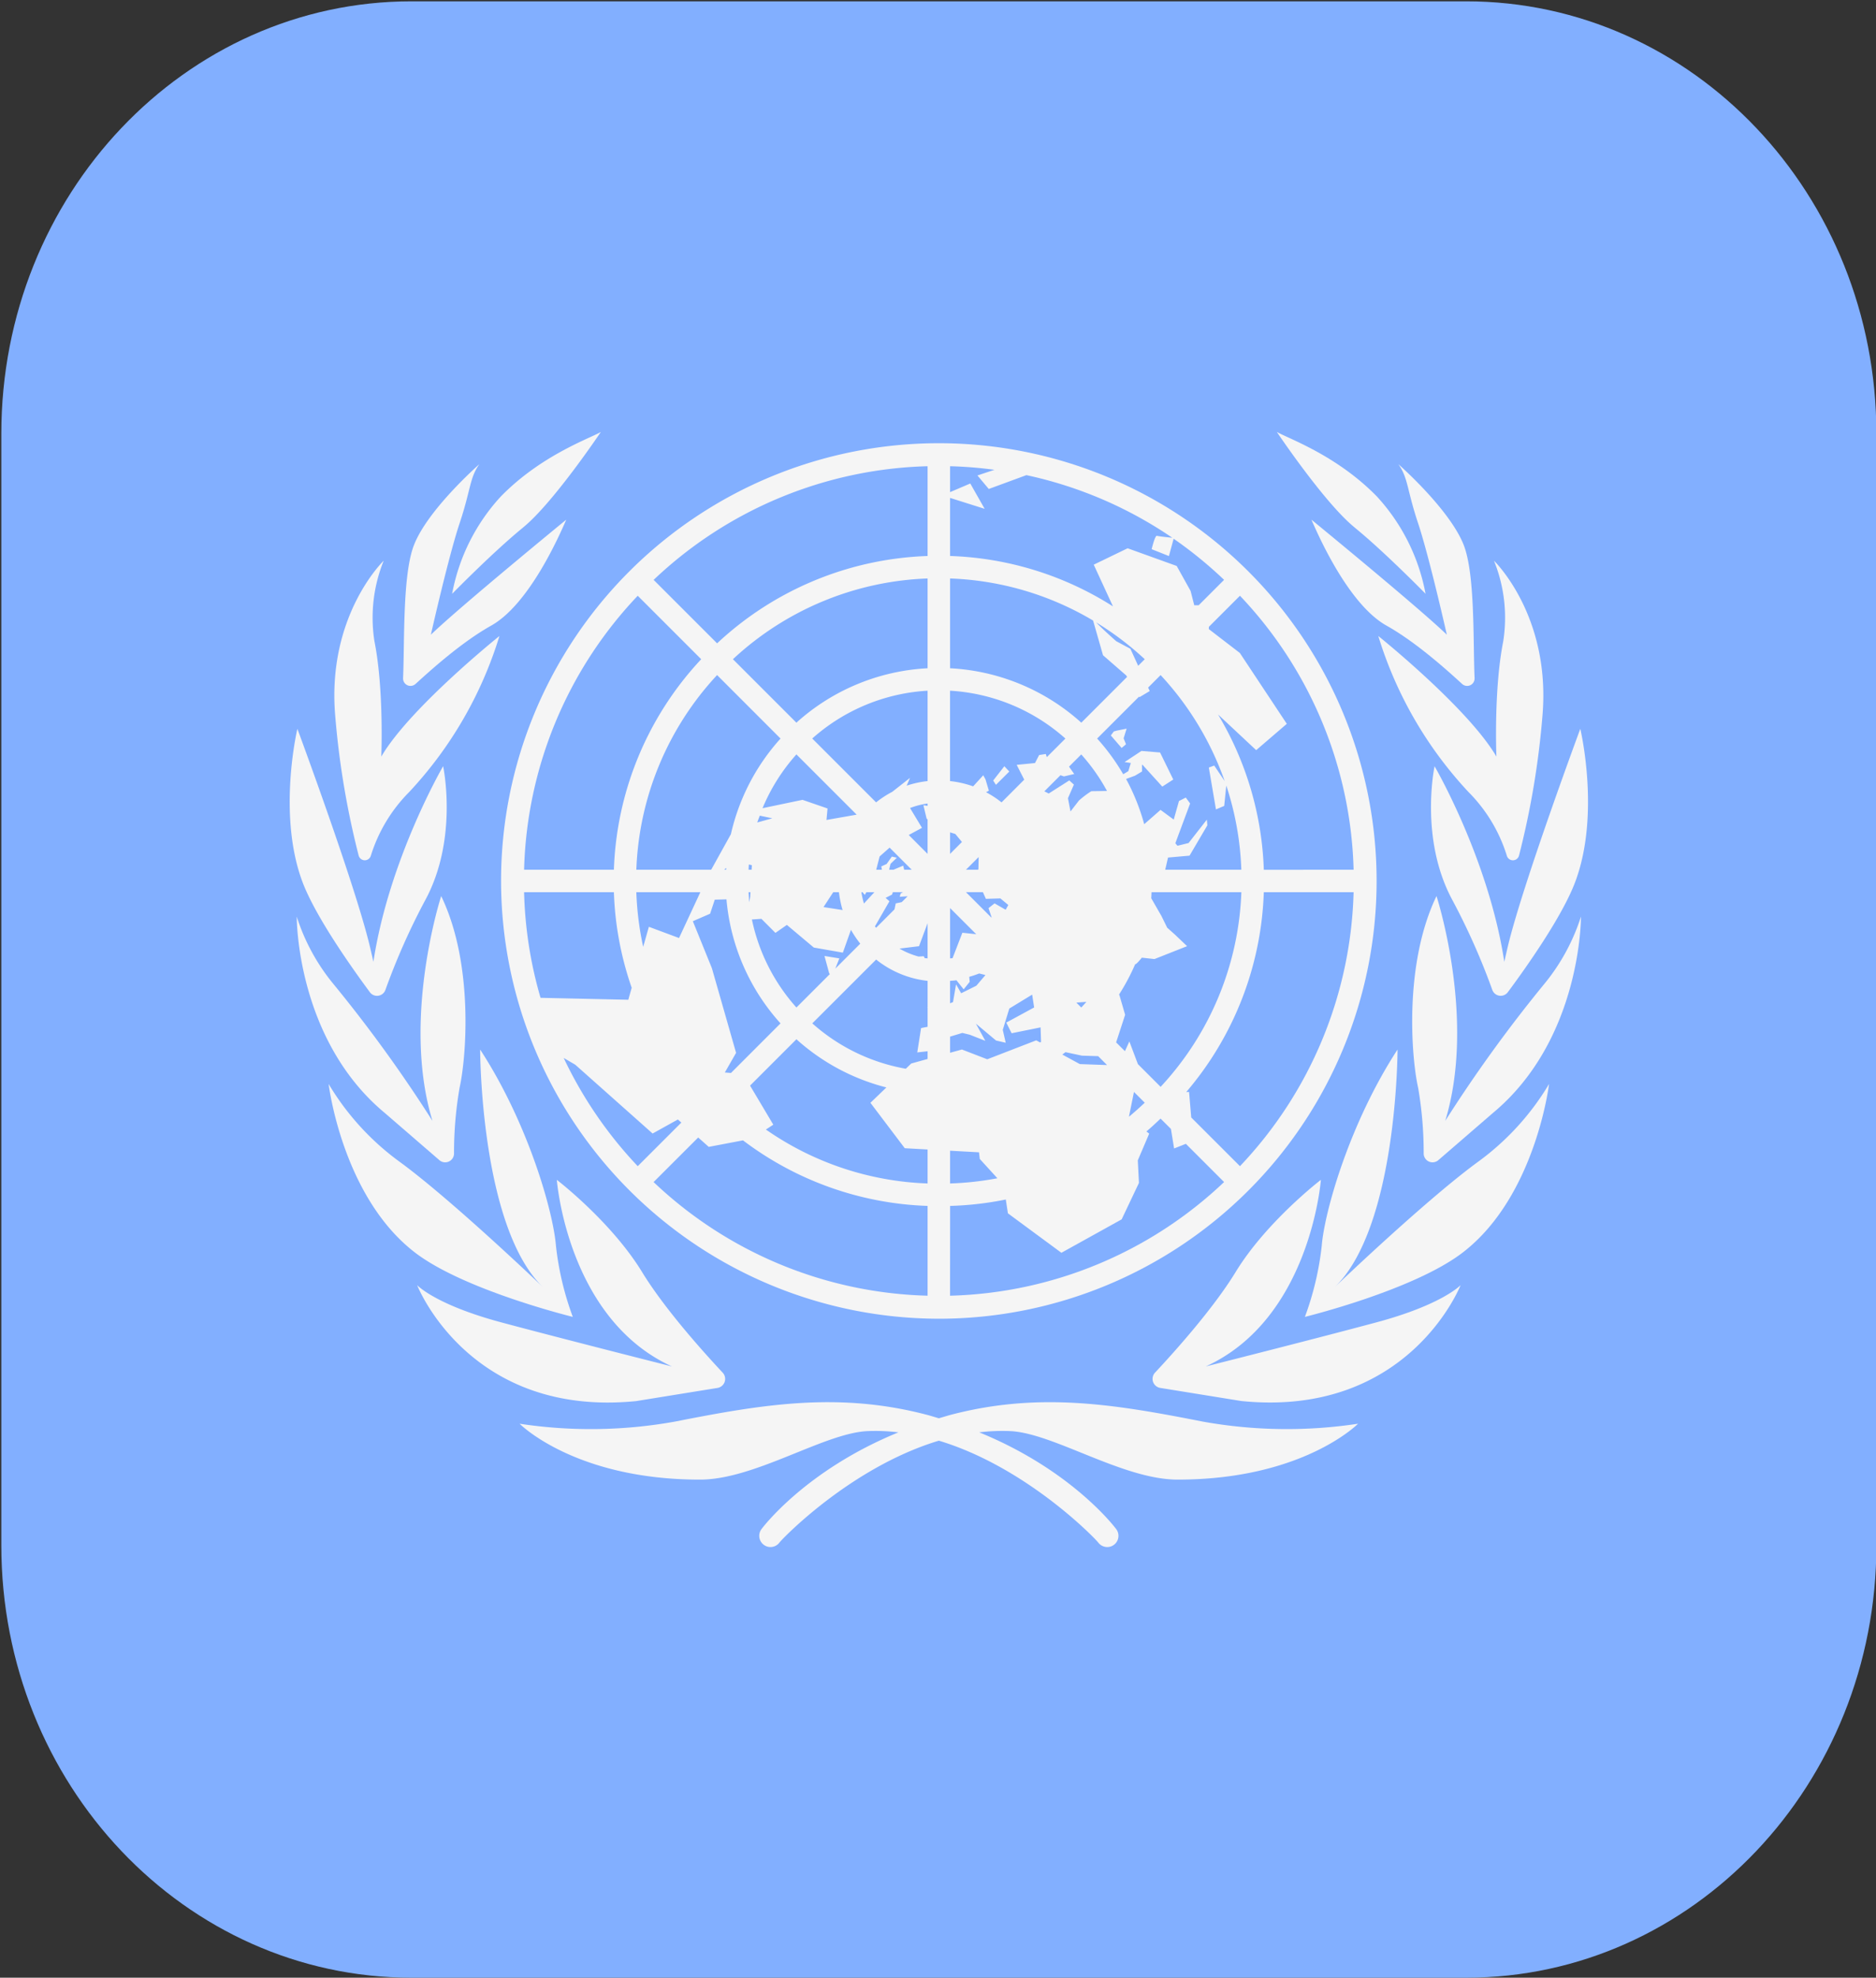 <svg xmlns="http://www.w3.org/2000/svg" xmlns:xlink="http://www.w3.org/1999/xlink" width="295" height="311" viewBox="0 0 295 311">
  <rect x="0" y="0" width="295" height="311" fill="#333333" stroke="none"/>
  <defs>
    <clipPath id="clip-path">
      <rect id="Rectángulo_55207" data-name="Rectángulo 55207" width="295" height="311" fill="none"/>
    </clipPath>
  </defs>
  <g id="Grupo_599081" data-name="Grupo 599081" transform="translate(0.154 0.154)">
    <g id="Grupo_599080" data-name="Grupo 599080" transform="translate(-0.154 -0.154)" clip-path="url(#clip-path)">
      <path id="Trazado_236231" data-name="Trazado 236231" d="M230.35,0H64.5C28.875,0,0,30.436,0,67.986v174.82c0,37.55,28.875,67.986,64.5,67.986H230.35c35.623,0,64.5-30.436,64.5-67.986V67.986C294.849,30.436,265.974,0,230.35,0" transform="translate(0.209 0.209)" fill="#82afff"/>
      <g id="Grupo_599857" data-name="Grupo 599857" transform="translate(-11.379 -4.715)">
        <path id="Trazado_236232" data-name="Trazado 236232" d="M89.868,155.749A68.839,68.839,0,1,0,21.029,86.909a68.922,68.922,0,0,0,68.839,68.839M97.722,25.267l5.918-2.177a64.8,64.8,0,0,1,22.946,9.85c-.588-.06-2.14-.222-2.408-.31-.329-.111-.843,2.107-.843,2.107l2.714,1.079.741-2.728a66.149,66.149,0,0,1,7.933,6.469l-3.992,3.992h-.7l-.574-2.251-2.186-3.927-7.715-2.779-5.33,2.579,3.024,6.557a50.825,50.825,0,0,0-25.614-7.924V26.67l5.437,1.718-2.26-3.983-3.177,1.357V21.687a64.082,64.082,0,0,1,6.974.565l-2.672.889Zm35.723,50.39,1.3-.551.324-3.2a47.228,47.228,0,0,1,2.366,13.235H125.467l.44-1.913,3.385-.3,2.8-4.77-.079-.894-2.871,3.677-1.75.431-1.116-1.311,1.311-2.232L124.73,75.73l-2.566,2.251a33.294,33.294,0,0,0-2.853-7.113l1.394-.509,1.116-.667-.009-1.311.718-.894-.417-.25c-.306.144-1.9.607-1.9.607l-.551,1.8-.8.482a33.341,33.341,0,0,0-4.1-5.613l6.6-6.6.06.093,1.607-.963-.25-.546,1.964-1.964A47.73,47.73,0,0,1,134.817,71.2l-1.644-2.441-.847.315Zm-8.7,43.628-3.57-3.57-1.348-3.57-.695,1.528-1.385-1.38,1.417-4.339-.917-3.154-.065.009A33.606,33.606,0,0,0,120.743,100h.019c.218,0,1.028-1.028,1.028-1.028l1.987.218,5.131-2.028-1.968-1.871-1.162-1.033-.9-1.834-1.607-2.8c.023-.31.032-.63.046-.949h14.124a47.435,47.435,0,0,1-12.7,30.611m-68.524-2.26,1.769-3.089-3.8-13.3-3-7.4L53.9,92.059l.736-2.209,1.838-.051a33.4,33.4,0,0,0,8.5,19.506L57.183,117.1Zm4.251-32.6-.042.718h-.477c.014-.273.019-.546.042-.82ZM105.79,112.3l-.607-.329-7.7,2.978-3.987-1.538-1.857.514v-2.538l1.922-.583,1.162.282,2.454.959-1.482-2.7L98.866,112l1.519.347-.463-2.028,1.028-3.348,3.594-2.19.31,2.019-4.381,2.38.843,1.676,4.552-.922.074,2.274-.153.093M87.641,99.038l-.139-.292-.824.046a12.305,12.305,0,0,1-3-1.25l3.075-.375L88.1,93.546v5.539c-.153-.019-.315-.019-.463-.046M74.734,91.48l-3-.463,1.528-2.343h.9a16.04,16.04,0,0,0,.574,2.806m16.9-12.212.824.25,1.042,1.26-1.866,1.871ZM97.2,101.7l-1.436,1.681-2.385,1.186-.8-1.4-.482,2.792-.463.181v-3.52c.333-.037.676-.042,1-.1l1.139,1.431.949-1.181-.074-.787a16.433,16.433,0,0,0,1.57-.528ZM96.129,83.149l-.037,1.908-.069.088H94.133Zm1.135,6.571,2.283-.069,1.246,1.037-.417.746-1.741-1-.954.746.477,1.431-.019.065-4.006-4.006H96.8ZM95.75,95.282l-2.181-.232-1.542,4c-.13.023-.264.019-.389.037V91.17ZM84.418,85.145l-.153-.644-1.537.644h-.676l.222-.931.991-.959-.787-.181-.815,1.162-.847.389.1.519h-.894l.537-2.089,1.57-1.389,3.478,3.478Zm-6.553,3.529.361.426.245-.426h1.264l-1.644,1.778a12.534,12.534,0,0,1-.4-1.778Zm1.959,5.372L82.1,90.1l-.6-.533,1.01-.519.125-.38h1.6l-.366.2-.153.528,1.246-.083-.926.922-.945.2-.195.94-2.894,2.894c-.06-.079-.13-.144-.185-.227M88.1,75.1l-.658-.1.509,2.116.148.116v5.418L85.136,79.68l2.084-1.125-1.88-3.117A12.24,12.24,0,0,1,88.1,74.73ZM60.244,88.674l-.037.671-.148.9c-.056-.519-.079-1.047-.107-1.57Zm1.727,4.191,2.2,2.209,1.8-1.255L70.21,97.38l4.566.8,1.274-3.589a16.112,16.112,0,0,0,1.463,2.177l-3.922,3.922.63-1.607-2.334-.38.746,2.742.111.093-5.27,5.27a29.922,29.922,0,0,1-7-13.842Zm18.038,6.4a15.7,15.7,0,0,0,8.095,3.353v4.08l-.037.1.037-.014v3.056l-1.028.2-.6,3.83,1.625-.185V114.9l-2.57.713-.857.824A29.884,29.884,0,0,1,69.969,109.3Zm29.777,14.564,2.589.551,2.547.079,1.4,1.4-4.279-.153-2.76-1.5c.171-.12.333-.25.5-.375m2.482-7.021-.773-.773,1.575-.12c-.255.31-.537.6-.8.894m4.047-34.056c-1.2.019-2.366.037-2.468.037a14.905,14.905,0,0,0-1.954,1.477l-1.32,1.713-.4-2.089.935-2.135-.722-.662-3.237,2.061-.685-.347,2.528-2.528.556.185,1.612-.38-.82-1.153,1.926-1.922a30.07,30.07,0,0,1,4.047,5.742m-9.466-5.316-.157-.5-1.047.167-.653,1.26-2.876.282c.208.421,1.107,2.172,1.186,2.329l-3.57,3.575a15.575,15.575,0,0,0-2.436-1.6l.445-.236-.528-1.774-.357-.653L95.263,72.03a15.748,15.748,0,0,0-3.631-.829V56.989a29.83,29.83,0,0,1,18.139,7.525ZM88.1,71.2a15.86,15.86,0,0,0-3.293.722l.533-1.227-2.755,2.163,0,.009a16.272,16.272,0,0,0-2.584,1.681l-10.04-10.04A29.851,29.851,0,0,1,88.1,56.989ZM76.948,76.48l-4.747.834.167-1.806-3.936-1.357-6.289,1.315a29.923,29.923,0,0,1,5.33-8.461Zm-15.236.157,1.973.417-2.366.653c.116-.361.264-.713.394-1.07m-5.289,8.507h-.306l.32-.3c-.009.1-.009.194-.014.3m3.76,33.945,7.289-7.289a33.45,33.45,0,0,0,14.148,7.576l-2.51,2.417,5.4,7.141,3.589.2v5.344a47.331,47.331,0,0,1-25.429-8.484l1.167-.759Zm31.454,10.239,4.548.25.12,1.042,2.769,3.038a47.966,47.966,0,0,1-7.437.82Zm28.916-9.243,1.695,1.695c-.81.755-1.625,1.5-2.487,2.2Zm1.695-68.047-1.033,1.033-1.227-2.677-2.227-1.19s-2.079-1.829-3.158-2.959a47.63,47.63,0,0,1,7.646,5.793m-8.127-6.085,1.561,5.46,3.645,3.172.144.232-7.2,7.2A33.346,33.346,0,0,0,91.637,53.46V39.34a47.247,47.247,0,0,1,22.483,6.613M88.1,53.46a33.346,33.346,0,0,0-20.631,8.558l-9.98-9.98A47.387,47.387,0,0,1,88.1,39.34ZM64.977,64.514a33.434,33.434,0,0,0-7.808,15.041l-3.1,5.59H42.3A47.423,47.423,0,0,1,55,54.53Zm-12.61,24.16L49.014,95.88l-4.742-1.764-.894,3.158a48.206,48.206,0,0,1-1.079-8.6ZM48.829,124.42l.551.482-6.858,6.858a65.44,65.44,0,0,1-11.647-17.023l1.82,1.065L44.86,126.625Zm3.2,2.83,1.658,1.473,5.386-1.023A50.877,50.877,0,0,0,88.1,138.007v14.12a64.984,64.984,0,0,1-43.087-17.871Zm39.613,10.758A51.067,51.067,0,0,0,100.4,137l.329,2.172,8.414,6.206,9.475-5.256,2.718-5.733-.181-3.547,1.792-4.2-.44-.343c.773-.639,1.5-1.338,2.228-2.024l1.63,1.625.5,3.075,1.848-.732,6.011,6.011a65.01,65.01,0,0,1-43.091,17.876ZM129.556,124.1l-.338-4.015-.449.019a50.92,50.92,0,0,0,12.2-31.426h14.12A64.985,64.985,0,0,1,137.22,131.76Zm11.415-38.951a50.75,50.75,0,0,0-7.2-24.424l6,5.613,4.816-4.14L137.2,51.052,132.32,47.3l.014-.357,4.886-4.886a64.985,64.985,0,0,1,17.871,43.087ZM88.1,35.807A50.936,50.936,0,0,0,55,49.542l-9.98-9.98A64.989,64.989,0,0,1,88.1,21.687ZM52.5,52.038A50.931,50.931,0,0,0,38.77,85.145H24.65A64.962,64.962,0,0,1,42.521,42.058ZM38.77,88.674a50.823,50.823,0,0,0,2.8,15.027l-.533,1.889-13.8-.306A64.926,64.926,0,0,1,24.65,88.674Z" transform="translate(69.142 56.342)" fill="#f5f5f5"/>
        <path id="Trazado_236233" data-name="Trazado 236233" d="M52.661,77.871,65.406,75.81a1.439,1.439,0,0,0,.824-2.4c-3.066-3.279-9.16-10.058-12.684-15.833-4.858-7.942-13.4-14.49-13.4-14.49s1.635,21.844,18.107,29.346c0,0-16.329-4.122-26.772-6.914s-13.3-5.872-13.3-5.872,8.15,20.876,34.482,18.228" transform="translate(58.794 147.164)" fill="#f5f5f5"/>
        <path id="Trazado_236234" data-name="Trazado 236234" d="M50.92,69.52C50.481,64.078,46.5,50.162,39,38.659c0,0,.009,27.957,9.938,37.423,0,0-14.05-13.476-22.437-19.654A41.255,41.255,0,0,1,15.174,44.073S17.286,61.735,28.71,70.548C36.43,76.508,53.569,80.7,53.569,80.7A46.824,46.824,0,0,1,50.92,69.52" transform="translate(47.882 131.101)" fill="#f5f5f5"/>
        <path id="Trazado_236235" data-name="Trazado 236235" d="M27.933,67.55l8.586,7.423a1.391,1.391,0,0,0,2.306-1.019A59.759,59.759,0,0,1,39.7,63.577C40.728,59.02,42,44.21,36.806,33.448c0,0-6.28,19.288-1.371,35.353A221.151,221.151,0,0,0,19.843,47.253a31.941,31.941,0,0,1-5.752-10.577S13.957,55.931,27.933,67.55" transform="translate(43.95 112.179)" fill="#f5f5f5"/>
        <path id="Trazado_236236" data-name="Trazado 236236" d="M26.448,69.174a1.4,1.4,0,0,0,2.454-.347,105.761,105.761,0,0,1,6.224-14.041c5.3-9.711,2.853-21.136,2.853-21.136s-8.5,14.574-10.966,30.764c-.157-.718-.333-1.491-.542-2.376-2.334-9.8-11.411-34.269-11.411-34.269s-3.191,13.434.8,24.076c2.052,5.46,7.78,13.532,10.591,17.329" transform="translate(43.082 91.556)" fill="#f5f5f5"/>
        <path id="Trazado_236237" data-name="Trazado 236237" d="M19.193,68.424a.992.992,0,0,0,1.913.032,24.457,24.457,0,0,1,6.02-10.008A62.824,62.824,0,0,0,41.329,33.9S27.2,45.228,22.749,52.869c0,0,.44-10.508-1.07-18.1a23.913,23.913,0,0,1,1.449-12.707S14.177,30.649,15.5,46.39a131.965,131.965,0,0,0,3.691,22.034" transform="translate(48.587 70.827)" fill="#f5f5f5"/>
        <path id="Trazado_236238" data-name="Trazado 236238" d="M19.658,53.336c2.681-2.454,7.372-6.641,11.9-9.179,6.006-3.367,10.753-14.24,11.8-16.658,0,0-16.736,13.7-21.289,18.093,0,0,2.755-12.244,4.524-17.542s1.542-7.058,3.089-9.267c0,0-8.058,7.062-10.262,12.689C17.6,36.095,17.949,46.607,17.7,52.409a1.167,1.167,0,0,0,1.954.926" transform="translate(57.064 58.935)" fill="#f5f5f5"/>
        <path id="Trazado_236239" data-name="Trazado 236239" d="M30.546,32.692c4.705-3.825,12.207-15,12.207-15-1.857,1.06-9.415,3.677-15.736,10.151a30.929,30.929,0,0,0-7.65,15.3s6.474-6.618,11.179-10.443" transform="translate(63.107 54.955)" fill="#f5f5f5"/>
        <path id="Trazado_236240" data-name="Trazado 236240" d="M129.111,53.69c-13.828-2.723-25.669-4.705-39.548-1.1-.681.181-1.32.384-1.977.574-.662-.19-1.3-.4-1.982-.574-13.879-3.608-25.72-1.625-39.548,1.1a74.713,74.713,0,0,1-24.4.329s8.66,8.79,28.369,8.79c8.6,0,19.4-7.238,26.225-7.623a29.678,29.678,0,0,1,4.978.19C66.593,61.349,59.832,70.407,59.7,70.583a1.76,1.76,0,0,0,.343,2.468,1.731,1.731,0,0,0,1.065.361,1.756,1.756,0,0,0,1.4-.695c.542-.713,11.355-11.9,25.077-16.032,13.717,4.131,24.535,15.319,25.072,16.032a1.771,1.771,0,0,0,1.408.695,1.741,1.741,0,0,0,1.065-.361,1.763,1.763,0,0,0,.338-2.468c-.134-.176-6.891-9.234-21.534-15.208a29.716,29.716,0,0,1,4.978-.19c6.821.384,17.63,7.623,26.225,7.623,19.714,0,28.369-8.79,28.369-8.79a74.713,74.713,0,0,1-24.4-.329" transform="translate(71.429 174.582)" fill="#f5f5f5"/>
        <path id="Trazado_236241" data-name="Trazado 236241" d="M51.519,72.429C68,64.927,69.626,43.083,69.626,43.083s-8.544,6.548-13.4,14.49c-3.524,5.77-9.619,12.555-12.684,15.833a1.439,1.439,0,0,0,.824,2.4l12.744,2.061C83.44,80.52,91.595,59.643,91.595,59.643s-2.862,3.075-13.3,5.872-26.772,6.914-26.772,6.914" transform="translate(149.462 147.164)" fill="#f5f5f5"/>
        <path id="Trazado_236242" data-name="Trazado 236242" d="M75.392,56.428c-8.387,6.178-22.437,19.654-22.437,19.654,9.929-9.466,9.938-37.423,9.938-37.423-7.5,11.5-11.48,25.419-11.92,30.861A46.825,46.825,0,0,1,48.324,80.7s17.139-4.191,24.859-10.151C84.608,61.74,86.719,44.073,86.719,44.073A41.256,41.256,0,0,1,75.392,56.428" transform="translate(168.249 131.101)" fill="#f5f5f5"/>
        <path id="Trazado_236243" data-name="Trazado 236243" d="M57.163,68.8c4.909-16.065-1.371-35.353-1.371-35.353C50.6,44.21,51.865,59.02,52.9,63.577a59.757,59.757,0,0,1,.875,10.378,1.391,1.391,0,0,0,2.306,1.019l8.586-7.423C78.641,55.931,78.507,36.671,78.507,36.671a31.941,31.941,0,0,1-5.752,10.577A221.552,221.552,0,0,0,57.163,68.8" transform="translate(181.477 112.179)" fill="#f5f5f5"/>
        <path id="Trazado_236244" data-name="Trazado 236244" d="M64.134,64.417C61.67,48.223,53.168,33.654,53.168,33.654s-2.441,11.425,2.848,21.131a106.312,106.312,0,0,1,6.233,14.046,1.4,1.4,0,0,0,2.445.347c2.82-3.8,8.549-11.874,10.591-17.334,4-10.642.8-24.076.8-24.076S67.01,52.233,64.676,62.042c-.208.88-.38,1.653-.542,2.376" transform="translate(183.796 91.556)" fill="#f5f5f5"/>
        <path id="Trazado_236245" data-name="Trazado 236245" d="M70.461,34.766c-1.51,7.595-1.07,18.1-1.07,18.1C64.936,45.228,50.816,33.9,50.816,33.9a62.767,62.767,0,0,0,14.2,24.553,24.357,24.357,0,0,1,6.016,10.008.993.993,0,0,0,1.913-.032,131.461,131.461,0,0,0,3.691-22.039c1.324-15.736-7.627-24.326-7.627-24.326a23.9,23.9,0,0,1,1.45,12.707" transform="translate(177.298 70.827)" fill="#f5f5f5"/>
        <path id="Trazado_236246" data-name="Trazado 236246" d="M69.839,45.593C65.282,41.2,48.546,27.5,48.546,27.5c1.051,2.417,5.8,13.291,11.8,16.658,4.524,2.538,9.216,6.72,11.9,9.179a1.168,1.168,0,0,0,1.954-.926c-.25-5.8.1-16.315-1.713-20.937-2.209-5.627-10.262-12.689-10.262-12.689,1.547,2.2,1.324,3.973,3.089,9.267s4.524,17.542,4.524,17.542" transform="translate(169.055 58.935)" fill="#f5f5f5"/>
        <path id="Trazado_236247" data-name="Trazado 236247" d="M59.578,32.692c4.705,3.825,11.179,10.443,11.179,10.443a30.929,30.929,0,0,0-7.65-15.3c-6.321-6.474-13.879-9.091-15.736-10.151,0,0,7.5,11.179,12.207,15" transform="translate(164.789 54.955)" fill="#f5f5f5"/>
      </g>
      <path id="Trazado_236248" data-name="Trazado 236248" d="M45.785,28.785l-2.654,1.749,2.83.442,3.1,3.419,1.728-1.114-2.076-4.251Z" transform="translate(133.707 89.302)" fill="#f5f5f5"/>
      <path id="Trazado_236249" data-name="Trazado 236249" d="M44.8,37.812l.983.377,2.486-6.683-.684-.93-1.069.541-1.708,6.048Z" transform="translate(138.878 94.845)" fill="#f5f5f5"/>
      <path id="Trazado_236250" data-name="Trazado 236250" d="M40.621,30.2l-.782-.827-1.753,2.244.434.676Z" transform="translate(118.091 91.124)" fill="#f5f5f5"/>
      <path id="Trazado_236251" data-name="Trazado 236251" d="M44.611,29.456l.475-1.527-1.573.319-.442.127L42.6,29l1.7,1.97.688-.586Z" transform="translate(132.076 86.651)" fill="#f5f5f5"/>
      <path id="Trazado_236252" data-name="Trazado 236252" d="M36.279,37.75l.025-.95-1.2,1.732.344.586Z" transform="translate(108.873 114.11)" fill="#f5f5f5"/>
    </g>
  </g>
</svg>

